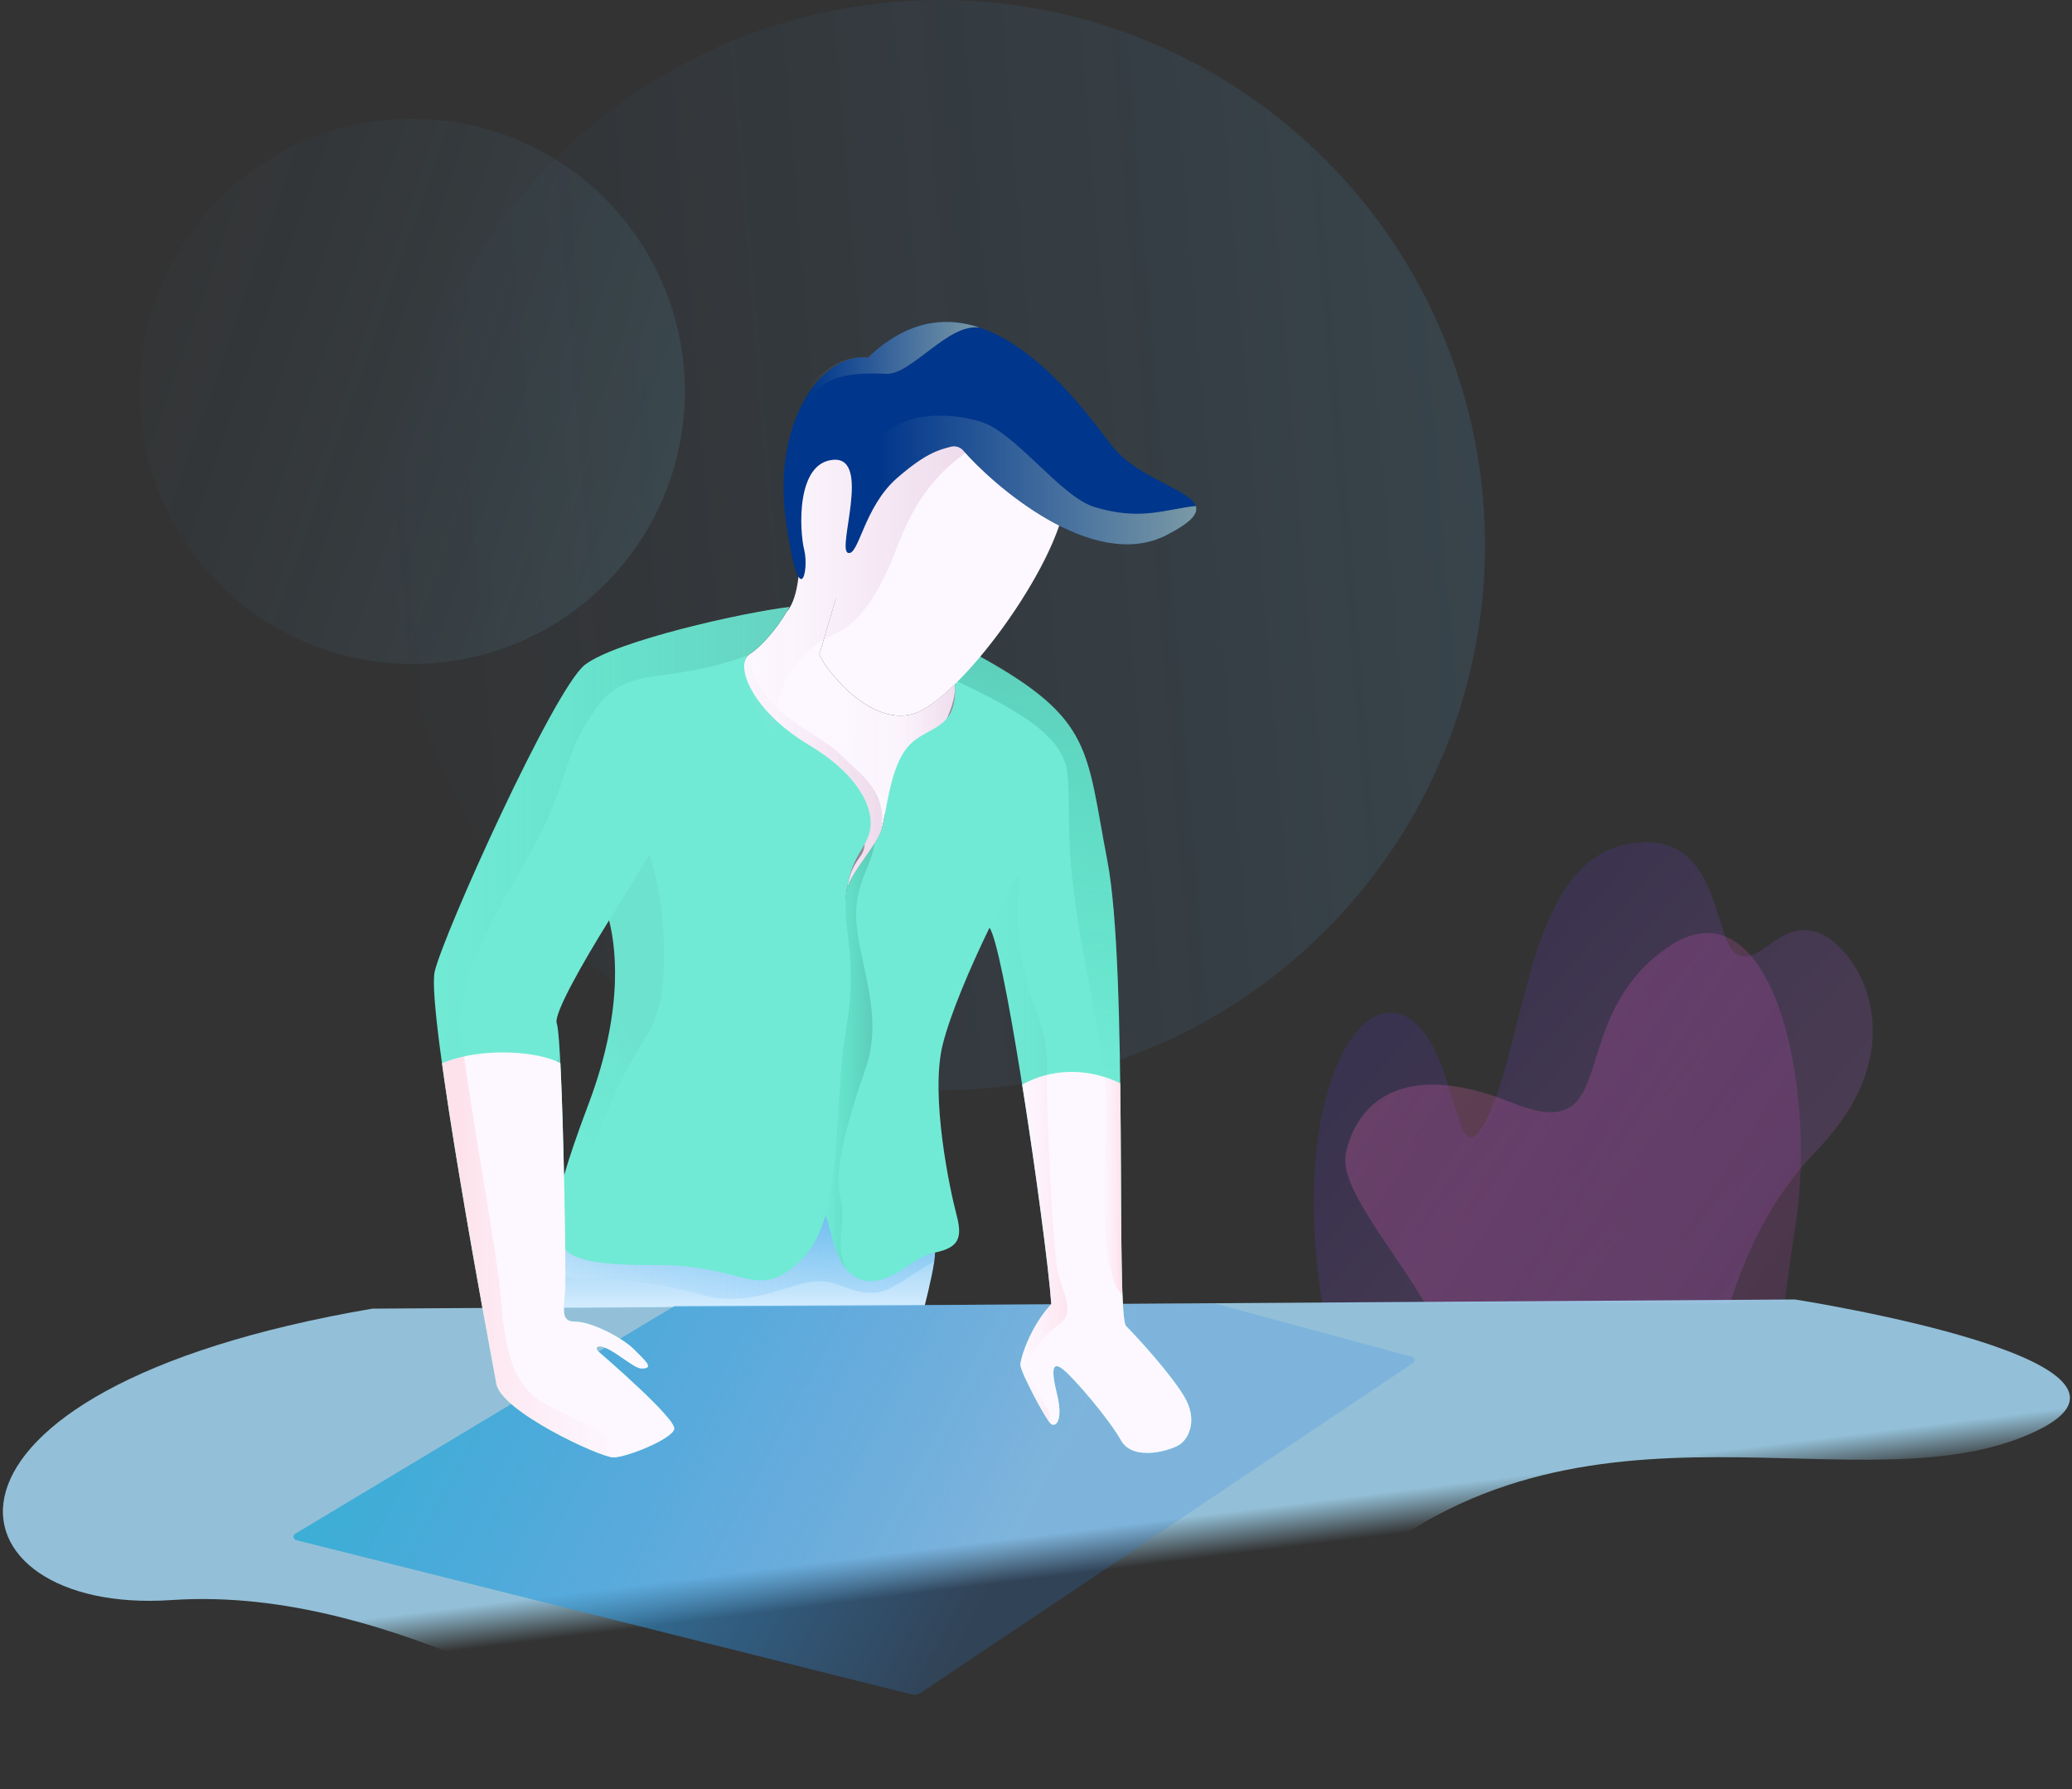 <?xml version="1.0" encoding="UTF-8"?>
<svg width="534px" height="461px" viewBox="0 0 534 461" version="1.1" xmlns="http://www.w3.org/2000/svg" xmlns:xlink="http://www.w3.org/1999/xlink">
    <rect x="0" y="0" width="534" height="461" fill="#333333" stroke="none"/>
    <!-- Generator: Sketch 60.1 (88133) - https://sketch.com -->
    <title>Group 45</title>
    <desc>Created with Sketch.</desc>
    <defs>
        <linearGradient x1="184.547%" y1="52.879%" x2="-6.941%" y2="68.678%" id="linearGradient-1">
            <stop stop-color="#7FE3FF" stop-opacity="0.307" offset="0%"></stop>
            <stop stop-color="#2B86E8" stop-opacity="0" offset="100%"></stop>
        </linearGradient>
        <linearGradient x1="0%" y1="15.977%" x2="102%" y2="84.703%" id="linearGradient-2">
            <stop stop-color="#3023AE" stop-opacity="0.447" offset="0%"></stop>
            <stop stop-color="#C86DD7" stop-opacity="0.372" offset="100%"></stop>
        </linearGradient>
        <linearGradient x1="0%" y1="17.275%" x2="131.55%" y2="96.085%" id="linearGradient-3">
            <stop stop-color="#FC70AD" stop-opacity="0.529" offset="0%"></stop>
            <stop stop-color="#E240FF" stop-opacity="0.191" offset="100%"></stop>
        </linearGradient>
        <linearGradient x1="49.997%" y1="100%" x2="49.997%" y2="0%" id="linearGradient-4">
            <stop stop-color="#D4ECFF" offset="0%"></stop>
            <stop stop-color="#8DCCF1" offset="63%"></stop>
            <stop stop-color="#71C0EC" offset="100%"></stop>
        </linearGradient>
        <linearGradient x1="43.672%" y1="47.214%" x2="47.046%" y2="53.405%" id="linearGradient-5">
            <stop stop-color="#AAE1FF" stop-opacity="0.808" offset="0%"></stop>
            <stop stop-color="#ACE7FF" stop-opacity="0" offset="100%"></stop>
        </linearGradient>
        <linearGradient x1="-3.017%" y1="44.515%" x2="64.773%" y2="56.998%" id="linearGradient-6">
            <stop stop-color="#36B1D4" offset="0%"></stop>
            <stop stop-color="#2B86E8" stop-opacity="0.197" offset="100%"></stop>
        </linearGradient>
        <linearGradient x1="-0.035%" y1="49.992%" x2="99.969%" y2="49.992%" id="linearGradient-7">
            <stop stop-color="#E6CAE0" stop-opacity="0" offset="0%"></stop>
            <stop stop-color="#E6CAE0" stop-opacity="0.1" offset="55%"></stop>
            <stop stop-color="#E6CAE0" stop-opacity="0.7" offset="100%"></stop>
        </linearGradient>
        <linearGradient x1="-0.001%" y1="50%" x2="100.028%" y2="50%" id="linearGradient-8">
            <stop stop-color="#E6CAE0" stop-opacity="0" offset="0%"></stop>
            <stop stop-color="#E6CAE0" stop-opacity="0.1" offset="26%"></stop>
            <stop stop-color="#E6CAE0" stop-opacity="0.7" offset="100%"></stop>
        </linearGradient>
        <linearGradient x1="99.917%" y1="50%" x2="-0.071%" y2="50%" id="linearGradient-9">
            <stop stop-color="#53AA9E" stop-opacity="0.62" offset="0%"></stop>
            <stop stop-color="#27C59D" stop-opacity="0" offset="100%"></stop>
        </linearGradient>
        <linearGradient x1="0.004%" y1="50%" x2="100%" y2="50%" id="linearGradient-10">
            <stop stop-color="#E6CAE0" stop-opacity="0" offset="0%"></stop>
            <stop stop-color="#E6CAE0" stop-opacity="0.1" offset="26%"></stop>
            <stop stop-color="#E6CAE0" stop-opacity="0.7" offset="100%"></stop>
        </linearGradient>
        <linearGradient x1="7.55093237e-14%" y1="49.992%" x2="100%" y2="49.992%" id="linearGradient-11">
            <stop stop-color="#F3FFDF" stop-opacity="0" offset="10%"></stop>
            <stop stop-color="#F5FFBF" stop-opacity="0.5" offset="100%"></stop>
        </linearGradient>
        <linearGradient x1="0%" y1="50.099%" x2="99.993%" y2="50.099%" id="linearGradient-12">
            <stop stop-color="#D4ECFF" offset="0%"></stop>
            <stop stop-color="#008BE9" stop-opacity="0.4" offset="100%"></stop>
        </linearGradient>
        <linearGradient x1="38.5%" y1="49.5%" x2="63.5%" y2="49.5%" id="linearGradient-13">
            <stop stop-color="#D4ECFF" offset="0%"></stop>
            <stop stop-color="#008BE9" stop-opacity="0.4" offset="100%"></stop>
        </linearGradient>
        <linearGradient x1="50%" y1="50%" x2="51%" y2="50%" id="linearGradient-14">
            <stop stop-color="#00102A" offset="0%"></stop>
            <stop stop-color="#FF7FB8" stop-opacity="0.6" offset="100%"></stop>
        </linearGradient>
        <linearGradient x1="2.609%" y1="49.846%" x2="102.609%" y2="49.846%" id="linearGradient-15">
            <stop stop-color="#00102A" offset="0%"></stop>
            <stop stop-color="#FF7FB8" stop-opacity="0.6" offset="100%"></stop>
        </linearGradient>
        <linearGradient x1="53.033%" y1="42.302%" x2="32.116%" y2="83.149%" id="linearGradient-16">
            <stop stop-color="#53AA9E" stop-opacity="0.62" offset="0%"></stop>
            <stop stop-color="#27C59D" stop-opacity="0" offset="100%"></stop>
        </linearGradient>
        <linearGradient x1="49.208%" y1="49.5%" x2="53.208%" y2="49.5%" id="linearGradient-17">
            <stop stop-color="#00102A" offset="0%"></stop>
            <stop stop-color="#FF7FB8" stop-opacity="0.6" offset="100%"></stop>
        </linearGradient>
        <linearGradient x1="47%" y1="50%" x2="49%" y2="50%" id="linearGradient-18">
            <stop stop-color="#00102A" offset="0%"></stop>
            <stop stop-color="#FF7FB8" stop-opacity="0.6" offset="100%"></stop>
        </linearGradient>
        <linearGradient x1="49.423%" y1="50%" x2="53.423%" y2="50%" id="linearGradient-19">
            <stop stop-color="#00102A" offset="0%"></stop>
            <stop stop-color="#FF7FB8" stop-opacity="0.6" offset="100%"></stop>
        </linearGradient>
        <linearGradient x1="50%" y1="51%" x2="53%" y2="51%" id="linearGradient-20">
            <stop stop-color="#00102A" offset="0%"></stop>
            <stop stop-color="#FF7FB8" stop-opacity="0.6" offset="100%"></stop>
        </linearGradient>
        <linearGradient x1="50%" y1="49.5%" x2="53%" y2="49.5%" id="linearGradient-21">
            <stop stop-color="#00102A" offset="0%"></stop>
            <stop stop-color="#FF7FB8" stop-opacity="0.6" offset="100%"></stop>
        </linearGradient>
        <linearGradient x1="49.053%" y1="50.5%" x2="53.053%" y2="50.5%" id="linearGradient-22">
            <stop stop-color="#00102A" offset="0%"></stop>
            <stop stop-color="#FF7FB8" stop-opacity="0.6" offset="100%"></stop>
        </linearGradient>
        <linearGradient x1="49.625%" y1="49.5%" x2="51.625%" y2="49.5%" id="linearGradient-23">
            <stop stop-color="#00102A" offset="0%"></stop>
            <stop stop-color="#FF7FB8" stop-opacity="0.6" offset="100%"></stop>
        </linearGradient>
        <linearGradient x1="49.625%" y1="50%" x2="50.625%" y2="50%" id="linearGradient-24">
            <stop stop-color="#00102A" offset="0%"></stop>
            <stop stop-color="#FF7FB8" stop-opacity="0.6" offset="100%"></stop>
        </linearGradient>
        <linearGradient x1="50%" y1="50%" x2="53%" y2="50%" id="linearGradient-25">
            <stop stop-color="#00102A" offset="0%"></stop>
            <stop stop-color="#FF7FB8" stop-opacity="0.6" offset="100%"></stop>
        </linearGradient>
        <linearGradient x1="50%" y1="50%" x2="52%" y2="50%" id="linearGradient-26">
            <stop stop-color="#00102A" offset="0%"></stop>
            <stop stop-color="#FF7FB8" stop-opacity="0.6" offset="100%"></stop>
        </linearGradient>
        <linearGradient x1="100.335%" y1="50%" x2="1.059%" y2="50%" id="linearGradient-27">
            <stop stop-color="#FF304A" stop-opacity="0.62" offset="8%"></stop>
            <stop stop-color="#FF7FB8" stop-opacity="0" offset="100%"></stop>
        </linearGradient>
        <linearGradient x1="45%" y1="50%" x2="55%" y2="50%" id="linearGradient-28">
            <stop stop-color="#00102A" offset="0%"></stop>
            <stop stop-color="#FF7FB8" stop-opacity="0.6" offset="100%"></stop>
        </linearGradient>
        <linearGradient x1="43%" y1="47.5%" x2="57%" y2="47.5%" id="linearGradient-29">
            <stop stop-color="#00102A" offset="0%"></stop>
            <stop stop-color="#FF7FB8" stop-opacity="0.6" offset="100%"></stop>
        </linearGradient>
        <linearGradient x1="48%" y1="49.5%" x2="60%" y2="49.5%" id="linearGradient-30">
            <stop stop-color="#00102A" offset="0%"></stop>
            <stop stop-color="#FF7FB8" stop-opacity="0.6" offset="100%"></stop>
        </linearGradient>
        <linearGradient x1="43%" y1="50%" x2="57%" y2="50%" id="linearGradient-31">
            <stop stop-color="#00102A" offset="0%"></stop>
            <stop stop-color="#FF7FB8" stop-opacity="0.6" offset="100%"></stop>
        </linearGradient>
        <linearGradient x1="41.5%" y1="50%" x2="58.5%" y2="50%" id="linearGradient-32">
            <stop stop-color="#00102A" offset="0%"></stop>
            <stop stop-color="#FF7FB8" stop-opacity="0.6" offset="100%"></stop>
        </linearGradient>
        <linearGradient x1="38%" y1="49.5%" x2="62%" y2="49.5%" id="linearGradient-33">
            <stop stop-color="#00102A" offset="0%"></stop>
            <stop stop-color="#FF7FB8" stop-opacity="0.6" offset="100%"></stop>
        </linearGradient>
        <linearGradient x1="40.5%" y1="50.5%" x2="59.5%" y2="50.5%" id="linearGradient-34">
            <stop stop-color="#00102A" offset="0%"></stop>
            <stop stop-color="#FF7FB8" stop-opacity="0.6" offset="100%"></stop>
        </linearGradient>
        <linearGradient x1="29%" y1="50%" x2="71%" y2="50%" id="linearGradient-35">
            <stop stop-color="#00102A" offset="0%"></stop>
            <stop stop-color="#FF7FB8" stop-opacity="0.6" offset="100%"></stop>
        </linearGradient>
        <linearGradient x1="40%" y1="50.5%" x2="60%" y2="50.5%" id="linearGradient-36">
            <stop stop-color="#00102A" offset="0%"></stop>
            <stop stop-color="#FF7FB8" stop-opacity="0.6" offset="100%"></stop>
        </linearGradient>
        <linearGradient x1="42.5%" y1="50%" x2="65.5%" y2="50%" id="linearGradient-37">
            <stop stop-color="#00102A" offset="0%"></stop>
            <stop stop-color="#FF7FB8" stop-opacity="0.6" offset="100%"></stop>
        </linearGradient>
        <linearGradient x1="44.5%" y1="52%" x2="55.5%" y2="52%" id="linearGradient-38">
            <stop stop-color="#00102A" offset="0%"></stop>
            <stop stop-color="#FF7FB8" stop-opacity="0.6" offset="100%"></stop>
        </linearGradient>
        <linearGradient x1="46%" y1="50%" x2="54%" y2="50%" id="linearGradient-39">
            <stop stop-color="#00102A" offset="0%"></stop>
            <stop stop-color="#FF7FB8" stop-opacity="0.6" offset="100%"></stop>
        </linearGradient>
        <linearGradient x1="48%" y1="50.5%" x2="56%" y2="50.5%" id="linearGradient-40">
            <stop stop-color="#00102A" offset="0%"></stop>
            <stop stop-color="#FF7FB8" stop-opacity="0.6" offset="100%"></stop>
        </linearGradient>
        <linearGradient x1="45.5%" y1="48%" x2="54.5%" y2="48%" id="linearGradient-41">
            <stop stop-color="#00102A" offset="0%"></stop>
            <stop stop-color="#FF7FB8" stop-opacity="0.6" offset="100%"></stop>
        </linearGradient>
        <linearGradient x1="45%" y1="50.365%" x2="55%" y2="50.365%" id="linearGradient-42">
            <stop stop-color="#00102A" offset="0%"></stop>
            <stop stop-color="#FF7FB8" stop-opacity="0.6" offset="100%"></stop>
        </linearGradient>
        <linearGradient x1="45.5%" y1="50%" x2="54.5%" y2="50%" id="linearGradient-43">
            <stop stop-color="#00102A" offset="0%"></stop>
            <stop stop-color="#FF7FB8" stop-opacity="0.6" offset="100%"></stop>
        </linearGradient>
        <linearGradient x1="47%" y1="50.5%" x2="53%" y2="50.5%" id="linearGradient-44">
            <stop stop-color="#00102A" offset="0%"></stop>
            <stop stop-color="#FF7FB8" stop-opacity="0.6" offset="100%"></stop>
        </linearGradient>
        <linearGradient x1="44%" y1="49%" x2="56%" y2="49%" id="linearGradient-45">
            <stop stop-color="#00102A" offset="0%"></stop>
            <stop stop-color="#FF7FB8" stop-opacity="0.6" offset="100%"></stop>
        </linearGradient>
        <linearGradient x1="37%" y1="49.5%" x2="63%" y2="49.5%" id="linearGradient-46">
            <stop stop-color="#00102A" offset="0%"></stop>
            <stop stop-color="#FF7FB8" stop-opacity="0.6" offset="100%"></stop>
        </linearGradient>
        <linearGradient x1="48.5%" y1="51%" x2="59.5%" y2="51%" id="linearGradient-47">
            <stop stop-color="#00102A" offset="0%"></stop>
            <stop stop-color="#FF7FB8" stop-opacity="0.6" offset="100%"></stop>
        </linearGradient>
        <linearGradient x1="43%" y1="50.5%" x2="57%" y2="50.5%" id="linearGradient-48">
            <stop stop-color="#00102A" offset="0%"></stop>
            <stop stop-color="#FF7FB8" stop-opacity="0.6" offset="100%"></stop>
        </linearGradient>
        <linearGradient x1="99.917%" y1="50%" x2="-0.071%" y2="50%" id="linearGradient-49">
            <stop stop-color="#53AA9E" stop-opacity="0.62" offset="0%"></stop>
            <stop stop-color="#27C59D" stop-opacity="0" offset="100%"></stop>
        </linearGradient>
        <linearGradient x1="38%" y1="45.5%" x2="62%" y2="45.5%" id="linearGradient-50">
            <stop stop-color="#00102A" offset="0%"></stop>
            <stop stop-color="#FF7FB8" stop-opacity="0.6" offset="100%"></stop>
        </linearGradient>
        <linearGradient x1="38.5%" y1="49.5%" x2="61.5%" y2="49.5%" id="linearGradient-51">
            <stop stop-color="#00102A" offset="0%"></stop>
            <stop stop-color="#FF7FB8" stop-opacity="0.6" offset="100%"></stop>
        </linearGradient>
        <linearGradient x1="29.5%" y1="50%" x2="60.5%" y2="50%" id="linearGradient-52">
            <stop stop-color="#00102A" offset="0%"></stop>
            <stop stop-color="#FF7FB8" stop-opacity="0.6" offset="100%"></stop>
        </linearGradient>
        <linearGradient x1="39%" y1="50.5%" x2="61%" y2="50.5%" id="linearGradient-53">
            <stop stop-color="#00102A" offset="0%"></stop>
            <stop stop-color="#FF7FB8" stop-opacity="0.6" offset="100%"></stop>
        </linearGradient>
        <linearGradient x1="44.5%" y1="50%" x2="55.5%" y2="50%" id="linearGradient-54">
            <stop stop-color="#00102A" offset="0%"></stop>
            <stop stop-color="#FF7FB8" stop-opacity="0.6" offset="100%"></stop>
        </linearGradient>
        <linearGradient x1="49.5%" y1="50.5%" x2="54.5%" y2="50.5%" id="linearGradient-55">
            <stop stop-color="#00102A" offset="0%"></stop>
            <stop stop-color="#FF7FB8" stop-opacity="0.6" offset="100%"></stop>
        </linearGradient>
        <linearGradient x1="32.5%" y1="49.5%" x2="57.5%" y2="49.5%" id="linearGradient-56">
            <stop stop-color="#00102A" offset="0%"></stop>
            <stop stop-color="#FF7FB8" stop-opacity="0.6" offset="100%"></stop>
        </linearGradient>
        <linearGradient x1="41%" y1="50.5%" x2="59%" y2="50.5%" id="linearGradient-57">
            <stop stop-color="#00102A" offset="0%"></stop>
            <stop stop-color="#FF7FB8" stop-opacity="0.6" offset="100%"></stop>
        </linearGradient>
        <linearGradient x1="35.5%" y1="52%" x2="64.5%" y2="52%" id="linearGradient-58">
            <stop stop-color="#00102A" offset="0%"></stop>
            <stop stop-color="#FF7FB8" stop-opacity="0.6" offset="100%"></stop>
        </linearGradient>
        <linearGradient x1="45%" y1="50.5%" x2="55%" y2="50.5%" id="linearGradient-59">
            <stop stop-color="#00102A" offset="0%"></stop>
            <stop stop-color="#FF7FB8" stop-opacity="0.6" offset="100%"></stop>
        </linearGradient>
        <linearGradient x1="46.313%" y1="50.5%" x2="49.313%" y2="50.5%" id="linearGradient-60">
            <stop stop-color="#00102A" offset="0%"></stop>
            <stop stop-color="#FF7FB8" stop-opacity="0.6" offset="100%"></stop>
        </linearGradient>
        <linearGradient x1="44%" y1="51%" x2="56%" y2="51%" id="linearGradient-61">
            <stop stop-color="#00102A" offset="0%"></stop>
            <stop stop-color="#FF7FB8" stop-opacity="0.6" offset="100%"></stop>
        </linearGradient>
        <linearGradient x1="46%" y1="50.5%" x2="54%" y2="50.5%" id="linearGradient-62">
            <stop stop-color="#00102A" offset="0%"></stop>
            <stop stop-color="#FF7FB8" stop-opacity="0.6" offset="100%"></stop>
        </linearGradient>
        <linearGradient x1="44%" y1="50%" x2="56%" y2="50%" id="linearGradient-63">
            <stop stop-color="#00102A" offset="0%"></stop>
            <stop stop-color="#FF7FB8" stop-opacity="0.6" offset="100%"></stop>
        </linearGradient>
        <linearGradient x1="44.5%" y1="46%" x2="55.5%" y2="46%" id="linearGradient-64">
            <stop stop-color="#00102A" offset="0%"></stop>
            <stop stop-color="#FF7FB8" stop-opacity="0.6" offset="100%"></stop>
        </linearGradient>
        <linearGradient x1="49.208%" y1="48%" x2="53.208%" y2="48%" id="linearGradient-65">
            <stop stop-color="#00102A" offset="0%"></stop>
            <stop stop-color="#FF7FB8" stop-opacity="0.6" offset="100%"></stop>
        </linearGradient>
        <linearGradient x1="50%" y1="50%" x2="54%" y2="50%" id="linearGradient-66">
            <stop stop-color="#00102A" offset="0%"></stop>
            <stop stop-color="#FF7FB8" stop-opacity="0.6" offset="100%"></stop>
        </linearGradient>
        <linearGradient x1="50%" y1="49.5%" x2="52%" y2="49.5%" id="linearGradient-67">
            <stop stop-color="#00102A" offset="0%"></stop>
            <stop stop-color="#FF7FB8" stop-opacity="0.6" offset="100%"></stop>
        </linearGradient>
        <linearGradient x1="47.5%" y1="50%" x2="52.5%" y2="50%" id="linearGradient-68">
            <stop stop-color="#00102A" offset="0%"></stop>
            <stop stop-color="#FF7FB8" stop-opacity="0.6" offset="100%"></stop>
        </linearGradient>
        <linearGradient x1="0%" y1="50.003%" x2="100.013%" y2="50.003%" id="linearGradient-69">
            <stop stop-color="#FF304A" stop-opacity="0.62" offset="8%"></stop>
            <stop stop-color="#FF7FB8" stop-opacity="0" offset="100%"></stop>
        </linearGradient>
        <linearGradient x1="44.5%" y1="49.5%" x2="55.5%" y2="49.5%" id="linearGradient-70">
            <stop stop-color="#00102A" offset="0%"></stop>
            <stop stop-color="#FF7FB8" stop-opacity="0.6" offset="100%"></stop>
        </linearGradient>
        <linearGradient x1="49.854%" y1="50%" x2="53.854%" y2="50%" id="linearGradient-71">
            <stop stop-color="#00102A" offset="0%"></stop>
            <stop stop-color="#FF7FB8" stop-opacity="0.6" offset="100%"></stop>
        </linearGradient>
        <linearGradient x1="46.691%" y1="49.822%" x2="51.691%" y2="49.822%" id="linearGradient-72">
            <stop stop-color="#00102A" offset="0%"></stop>
            <stop stop-color="#FF7FB8" stop-opacity="0.6" offset="100%"></stop>
        </linearGradient>
        <linearGradient x1="42.5%" y1="50%" x2="57.5%" y2="50%" id="linearGradient-73">
            <stop stop-color="#00102A" offset="0%"></stop>
            <stop stop-color="#FF7FB8" stop-opacity="0.6" offset="100%"></stop>
        </linearGradient>
        <linearGradient x1="44.957%" y1="49.5%" x2="54.957%" y2="49.5%" id="linearGradient-74">
            <stop stop-color="#00102A" offset="0%"></stop>
            <stop stop-color="#FF7FB8" stop-opacity="0.6" offset="100%"></stop>
        </linearGradient>
        <linearGradient x1="43.5%" y1="49.5%" x2="56.5%" y2="49.5%" id="linearGradient-75">
            <stop stop-color="#00102A" offset="0%"></stop>
            <stop stop-color="#FF7FB8" stop-opacity="0.6" offset="100%"></stop>
        </linearGradient>
        <linearGradient x1="39.5%" y1="51%" x2="60.5%" y2="51%" id="linearGradient-76">
            <stop stop-color="#00102A" offset="0%"></stop>
            <stop stop-color="#FF7FB8" stop-opacity="0.6" offset="100%"></stop>
        </linearGradient>
        <linearGradient x1="38%" y1="52%" x2="62%" y2="52%" id="linearGradient-77">
            <stop stop-color="#00102A" offset="0%"></stop>
            <stop stop-color="#FF7FB8" stop-opacity="0.6" offset="100%"></stop>
        </linearGradient>
        <linearGradient x1="42.5%" y1="51%" x2="57.5%" y2="51%" id="linearGradient-78">
            <stop stop-color="#00102A" offset="0%"></stop>
            <stop stop-color="#FF7FB8" stop-opacity="0.6" offset="100%"></stop>
        </linearGradient>
        <linearGradient x1="42%" y1="47%" x2="58%" y2="47%" id="linearGradient-79">
            <stop stop-color="#00102A" offset="0%"></stop>
            <stop stop-color="#FF7FB8" stop-opacity="0.6" offset="100%"></stop>
        </linearGradient>
        <linearGradient x1="45%" y1="52%" x2="55%" y2="52%" id="linearGradient-80">
            <stop stop-color="#00102A" offset="0%"></stop>
            <stop stop-color="#FF7FB8" stop-opacity="0.6" offset="100%"></stop>
        </linearGradient>
        <linearGradient x1="41%" y1="54%" x2="59%" y2="54%" id="linearGradient-81">
            <stop stop-color="#00102A" offset="0%"></stop>
            <stop stop-color="#FF7FB8" stop-opacity="0.6" offset="100%"></stop>
        </linearGradient>
        <linearGradient x1="44%" y1="50.5%" x2="56%" y2="50.5%" id="linearGradient-82">
            <stop stop-color="#00102A" offset="0%"></stop>
            <stop stop-color="#FF7FB8" stop-opacity="0.6" offset="100%"></stop>
        </linearGradient>
        <linearGradient x1="99.917%" y1="50%" x2="-0.071%" y2="50%" id="linearGradient-83">
            <stop stop-color="#53AA9E" stop-opacity="0.62" offset="0%"></stop>
            <stop stop-color="#27C59D" stop-opacity="0" offset="100%"></stop>
        </linearGradient>
        <linearGradient x1="42.5%" y1="53%" x2="57.5%" y2="53%" id="linearGradient-84">
            <stop stop-color="#00102A" offset="0%"></stop>
            <stop stop-color="#FF7FB8" stop-opacity="0.6" offset="100%"></stop>
        </linearGradient>
        <linearGradient x1="40%" y1="50%" x2="60%" y2="50%" id="linearGradient-85">
            <stop stop-color="#00102A" offset="0%"></stop>
            <stop stop-color="#FF7FB8" stop-opacity="0.6" offset="100%"></stop>
        </linearGradient>
        <linearGradient x1="41%" y1="50.435%" x2="59%" y2="50.435%" id="linearGradient-86">
            <stop stop-color="#00102A" offset="0%"></stop>
            <stop stop-color="#FF7FB8" stop-opacity="0.6" offset="100%"></stop>
        </linearGradient>
        <linearGradient x1="39.5%" y1="50%" x2="60.5%" y2="50%" id="linearGradient-87">
            <stop stop-color="#00102A" offset="0%"></stop>
            <stop stop-color="#FF7FB8" stop-opacity="0.6" offset="100%"></stop>
        </linearGradient>
        <linearGradient x1="41%" y1="49.541%" x2="59%" y2="49.541%" id="linearGradient-88">
            <stop stop-color="#00102A" offset="0%"></stop>
            <stop stop-color="#FF7FB8" stop-opacity="0.6" offset="100%"></stop>
        </linearGradient>
        <linearGradient x1="39.5%" y1="50%" x2="60.5%" y2="50%" id="linearGradient-89">
            <stop stop-color="#00102A" offset="0%"></stop>
            <stop stop-color="#FF7FB8" stop-opacity="0.6" offset="100%"></stop>
        </linearGradient>
        <linearGradient x1="40.5%" y1="50%" x2="59.5%" y2="50%" id="linearGradient-90">
            <stop stop-color="#00102A" offset="0%"></stop>
            <stop stop-color="#FF7FB8" stop-opacity="0.6" offset="100%"></stop>
        </linearGradient>
        <linearGradient x1="40%" y1="50%" x2="60%" y2="50%" id="linearGradient-91">
            <stop stop-color="#00102A" offset="0%"></stop>
            <stop stop-color="#FF7FB8" stop-opacity="0.6" offset="100%"></stop>
        </linearGradient>
        <linearGradient x1="41.5%" y1="50.427%" x2="58.5%" y2="50.427%" id="linearGradient-92">
            <stop stop-color="#00102A" offset="0%"></stop>
            <stop stop-color="#FF7FB8" stop-opacity="0.6" offset="100%"></stop>
        </linearGradient>
        <linearGradient x1="41.5%" y1="49.558%" x2="58.5%" y2="49.558%" id="linearGradient-93">
            <stop stop-color="#00102A" offset="0%"></stop>
            <stop stop-color="#FF7FB8" stop-opacity="0.6" offset="100%"></stop>
        </linearGradient>
        <linearGradient x1="42.5%" y1="48%" x2="57.5%" y2="48%" id="linearGradient-94">
            <stop stop-color="#00102A" offset="0%"></stop>
            <stop stop-color="#FF7FB8" stop-opacity="0.6" offset="100%"></stop>
        </linearGradient>
        <linearGradient x1="41%" y1="49.587%" x2="59%" y2="49.587%" id="linearGradient-95">
            <stop stop-color="#00102A" offset="0%"></stop>
            <stop stop-color="#FF7FB8" stop-opacity="0.6" offset="100%"></stop>
        </linearGradient>
        <linearGradient x1="38%" y1="47.518%" x2="62%" y2="47.518%" id="linearGradient-96">
            <stop stop-color="#00102A" offset="0%"></stop>
            <stop stop-color="#FF7FB8" stop-opacity="0.6" offset="100%"></stop>
        </linearGradient>
        <linearGradient x1="42.5%" y1="49.5%" x2="57.5%" y2="49.5%" id="linearGradient-97">
            <stop stop-color="#00102A" offset="0%"></stop>
            <stop stop-color="#FF7FB8" stop-opacity="0.6" offset="100%"></stop>
        </linearGradient>
        <linearGradient x1="43%" y1="49.5%" x2="57%" y2="49.5%" id="linearGradient-98">
            <stop stop-color="#00102A" offset="0%"></stop>
            <stop stop-color="#FF7FB8" stop-opacity="0.6" offset="100%"></stop>
        </linearGradient>
        <linearGradient x1="42.5%" y1="50%" x2="61.5%" y2="50%" id="linearGradient-99">
            <stop stop-color="#00102A" offset="0%"></stop>
            <stop stop-color="#FF7FB8" stop-opacity="0.6" offset="100%"></stop>
        </linearGradient>
        <linearGradient x1="41.5%" y1="52%" x2="58.5%" y2="52%" id="linearGradient-100">
            <stop stop-color="#00102A" offset="0%"></stop>
            <stop stop-color="#FF7FB8" stop-opacity="0.6" offset="100%"></stop>
        </linearGradient>
        <linearGradient x1="42%" y1="50%" x2="58%" y2="50%" id="linearGradient-101">
            <stop stop-color="#00102A" offset="0%"></stop>
            <stop stop-color="#FF7FB8" stop-opacity="0.6" offset="100%"></stop>
        </linearGradient>
        <linearGradient x1="40%" y1="50.435%" x2="60%" y2="50.435%" id="linearGradient-102">
            <stop stop-color="#00102A" offset="0%"></stop>
            <stop stop-color="#FF7FB8" stop-opacity="0.6" offset="100%"></stop>
        </linearGradient>
        <linearGradient x1="40%" y1="49.587%" x2="60%" y2="49.587%" id="linearGradient-103">
            <stop stop-color="#00102A" offset="0%"></stop>
            <stop stop-color="#FF7FB8" stop-opacity="0.6" offset="100%"></stop>
        </linearGradient>
        <linearGradient x1="43%" y1="49%" x2="57%" y2="49%" id="linearGradient-104">
            <stop stop-color="#00102A" offset="0%"></stop>
            <stop stop-color="#FF7FB8" stop-opacity="0.6" offset="100%"></stop>
        </linearGradient>
        <linearGradient x1="41.5%" y1="49%" x2="58.5%" y2="49%" id="linearGradient-105">
            <stop stop-color="#00102A" offset="0%"></stop>
            <stop stop-color="#FF7FB8" stop-opacity="0.6" offset="100%"></stop>
        </linearGradient>
        <linearGradient x1="40.5%" y1="50%" x2="59.5%" y2="50%" id="linearGradient-106">
            <stop stop-color="#00102A" offset="0%"></stop>
            <stop stop-color="#FF7FB8" stop-opacity="0.6" offset="100%"></stop>
        </linearGradient>
        <linearGradient x1="-0%" y1="50.078%" x2="100.001%" y2="50.078%" id="linearGradient-107">
            <stop stop-color="#F3FFDF" stop-opacity="0" offset="10%"></stop>
            <stop stop-color="#F5FFBF" stop-opacity="0.5" offset="100%"></stop>
        </linearGradient>
        <linearGradient x1="99.866%" y1="49.994%" x2="-0.107%" y2="49.994%" id="linearGradient-108">
            <stop stop-color="#FF304A" stop-opacity="0.62" offset="8%"></stop>
            <stop stop-color="#FF7FB8" stop-opacity="0" offset="100%"></stop>
        </linearGradient>
        <linearGradient x1="55.234%" y1="-21.858%" x2="52.224%" y2="65.849%" id="linearGradient-109">
            <stop stop-color="#53AA9E" stop-opacity="0.62" offset="0%"></stop>
            <stop stop-color="#27C59D" stop-opacity="0" offset="100%"></stop>
        </linearGradient>
        <linearGradient x1="90.713%" y1="99.987%" x2="-29.467%" y2="58.064%" id="linearGradient-110">
            <stop stop-color="#7FE3FF" stop-opacity="0.1" offset="0%"></stop>
            <stop stop-color="#2B86E8" stop-opacity="0" offset="100%"></stop>
        </linearGradient>
    </defs>
    <g id="Page-1" stroke="none" stroke-width="1" fill="none" fill-rule="evenodd">
        <g id="Home-Copy" transform="translate(-120, -2729)">
            <g id="Group-45" transform="translate(120, 2729)">
                <g id="Group-26">
                    <ellipse id="Oval" fill="url(#linearGradient-1)" opacity="0.709" cx="242.236" cy="140.461" rx="140.479" ry="140.461"></ellipse>
                    <g id="Artboard-4" transform="translate(0, 82.836)">
                        <path d="M447.36,162.824 C453.399,166.708 458.149,154.325 468.071,157.277 C477.992,160.229 495.253,185.695 468.071,213.744 C456.531,225.651 449.813,240.204 445.901,253.01 L340.784,253.009 L340.547,251.509 C332.919,201.904 349.123,171.321 362.79,179.331 C376.595,187.423 374.44,224.969 383.934,203.82 C393.429,182.672 394.29,139.948 418.883,134.769 C443.477,129.59 441.322,158.94 447.36,162.824 Z" id="Combined-Shape" fill="url(#linearGradient-2)" opacity="0.498"></path>
                        <path d="M462.644,233.652 C461.457,241.027 460.62,247.286 460.04,252.585 L367.032,252.583 C358.115,237.613 345.023,222.839 346.871,214.219 C349.463,202.132 360.699,189.604 389.637,201.264 C418.575,212.924 402.596,180.535 429.383,161.529 C456.171,142.524 468.689,196.082 462.644,233.652 Z" id="Combined-Shape" fill="url(#linearGradient-3)" opacity="0.498"></path>
                        <path d="M228.019,223.916 L240.979,239.89 C240.979,242.39 239.672,248.204 238.319,253.555 L141.626,254.176 L141.626,239.89 L164.518,227.369 L228.019,223.916 Z" id="Combined-Shape" fill="url(#linearGradient-4)"></path>
                        <path d="M462.584,251.984 L95.956,254.345 C-27.916,275.52 -14.708,333.406 44.125,329.434 C102.958,325.461 156.941,366.765 189.106,372.792 C221.272,378.82 281.236,390.081 341.292,329.434 C401.347,268.787 475.565,306.133 521.754,287.225 C567.944,268.316 462.584,251.984 462.584,251.984 Z" id="Path" fill="url(#linearGradient-5)"></path>
                        <polygon id="Path" fill="#FDF8FF" points="220.568 30.497 223.969 44.91 219.602 72.596 206.312 69.04 206.312 61.752 203.863 43.615 211.172 29.202"></polygon>
                        <path d="M76.319,313.994 L235.043,353.771 C235.783,353.957 236.567,353.82 237.202,353.396 L364.156,268.361 C364.569,268.085 364.68,267.526 364.403,267.113 C364.282,266.932 364.1,266.801 363.891,266.745 L313.1,253.01 L313.1,253.01 L173.798,253.693 L76.074,312.35 C75.648,312.605 75.51,313.158 75.766,313.584 C75.888,313.789 76.087,313.936 76.319,313.994 Z" id="Path" fill="url(#linearGradient-6)"></path>
                        <path d="M211.172,85.72 L215.643,70.646 L205.787,65.769 C205.016,72.765 202.807,74.682 202.807,74.682 L202.807,74.682 C199.943,79.514 195.997,83.9 193.353,85.558 C188.979,88.311 191.895,102.076 206.474,110.821 C221.054,119.566 222.674,129.283 222.836,133.979 C222.998,138.676 219.596,137.749 218.228,146.352 C219.09,142.387 225.92,134.97 227.157,131.064 C228.453,126.964 227.047,126.53 231.907,121.024 C236.767,115.518 246.81,101.267 246.111,93.461 L246.111,93.461 C242.022,97.458 238.225,100.263 235.309,101.105 C223.645,104.48 211.82,88.311 211.172,85.72 Z" id="Path" fill="#FDF8FF"></path>
                        <path d="M246.162,104.506 C249.571,98.896 246.506,97.704 246.124,93.461 L246.124,93.461 C242.035,97.458 238.238,100.263 235.322,101.105 C223.658,104.48 211.833,88.311 211.185,85.72 L211.185,106.06 L233.164,128.363 L246.162,104.506 Z" id="Path" fill="url(#linearGradient-7)"></path>
                        <path d="M216.57,111.54 C210.874,105.762 194.195,100.528 193.061,85.778 C189.128,88.965 192.238,102.284 206.474,110.821 C221.054,119.566 217.911,129.801 218.073,134.497 C218.235,139.194 219.434,137.704 218.138,146.935 C217.97,148.205 217.97,149.493 218.138,150.763 C223.147,147.142 223.645,144.039 226.075,135.994 C230.436,121.633 222.939,117.999 216.57,111.54 Z" id="Path" fill="url(#linearGradient-8)"></path>
                        <path d="M218.138,146.935 C219.434,137.704 222.959,136.143 224.131,131.498 C225.304,126.854 222.946,117.785 208.366,109.04 C193.787,100.295 188.979,88.311 193.353,85.558 C196.198,83.77 200.558,78.821 203.448,73.561 L203.448,73.561 C191.5,74.973 158.687,82.319 150.749,88.46 C142.811,94.601 114.301,157.772 112.033,167.489 C109.765,177.205 126.612,266.598 127.908,273.724 C129.204,280.849 154.715,292.671 158.077,292.671 C161.44,292.671 173.104,287.975 173.752,285.384 C174.4,282.793 155.609,266.598 154.313,265.465 C153.017,264.331 153.989,262.712 159.011,266.112 C164.032,269.513 164.518,269.999 166.3,269.675 C168.082,269.351 166.3,267.732 163.384,264.817 C160.469,261.902 152.531,257.691 148.319,257.691 C144.107,257.691 145.565,254.291 145.727,248.784 C145.76,247.612 145.727,244.023 145.688,239.068 C147.697,241.49 152.926,243.227 168.568,243.116 C192.705,242.954 194.811,252.833 206.312,241.983 C217.814,231.133 214.457,202.961 220.892,184.817 C226.937,167.774 216.842,156.166 218.138,146.935 Z M157.125,154.06 L157.125,154.06 L156.976,154.287 L157.125,154.06 Z M151.721,201.51 C148.604,209.775 146.608,215.69 145.358,220.075 C144.969,202.553 144.315,183.184 143.485,180.807 C142.656,178.43 150.082,165.364 156.976,154.293 C158.272,159.476 161.44,175.761 151.721,201.51 Z" id="Shape" fill="#71EAD5"></path>
                        <path d="M305.29,277.138 C301.888,271.308 292.978,261.591 290.224,258.838 C287.47,256.085 290.872,167.34 285.365,138.838 C279.857,110.335 281.801,102.51 252.642,86.368 C223.484,70.225 242.923,90.902 242.923,90.902 C242.923,90.902 245.651,85.629 246.111,93.461 C246.81,105.678 238.925,103.968 234.065,109.474 C229.205,114.98 228.453,126.964 227.157,131.064 C225.862,135.165 218.378,143.158 218.138,146.935 C217.898,150.711 208.366,216.357 208.366,216.357 L212.727,231.042 L212.727,230.064 C214.736,235.68 215.721,245.869 222.842,247.094 C229.963,248.318 234.823,241.186 240.985,239.89 C247.147,238.595 248.113,236.107 246.493,230.064 C244.873,224.02 239.683,199.728 242.923,186.449 C244.866,178.572 249.96,166.588 255.02,156.179 L255.111,156.004 L255.111,156.004 L255.014,156.179 C256.815,158.808 259.886,174.679 262.861,193.037 C266.664,216.486 270.306,243.997 270.941,253.17 C265.595,258.838 262.951,267.097 262.977,268.878 C263.003,270.66 269.645,283.291 270.941,284.101 C272.237,284.911 274.019,282.968 272.399,276.328 C270.779,269.688 271.265,267.745 274.181,270.174 C277.096,272.603 285.844,282.806 288.922,288.312 C292,293.818 301.881,290.903 304.149,289.283 C306.417,287.664 308.691,282.968 305.29,277.138 Z" id="Path" fill="#71EAD5"></path>
                        <path d="M217.976,182.724 C215.442,196.846 216.589,216.81 212.585,230.556 L212.727,231.042 L212.727,230.064 C214.166,234.099 215.079,240.48 218.118,244.218 C214.878,237.533 218.3,232.117 216.57,225.639 C214.84,219.162 218.3,206.206 223.088,192.46 C227.877,178.715 221.326,165.396 220.678,154.293 C220.14,145.082 224.501,140.69 225.389,134.497 C222.907,138.429 218.87,143.385 218.222,146.365 C218.222,146.553 218.164,146.74 218.138,146.935 C218.112,147.129 218.066,147.686 217.982,148.405 C217.308,157.014 221.196,164.794 217.976,182.724 Z" id="Path" fill="url(#linearGradient-9)"></path>
                        <path d="M274.673,45.558 C272.729,63.048 246.972,97.736 235.309,101.105 C223.645,104.473 211.82,88.311 211.172,85.72 L226.399,34.384 L255.117,30.497 L274.673,45.558 Z" id="Path" fill="#FDF8FF"></path>
                        <path d="M254.431,30.594 L226.399,34.384 L223.665,43.615 L220.568,30.497 L214.652,29.681 C211.82,33.037 208.114,37.629 204.822,41.723 L203.863,43.615 L206.312,61.752 L206.312,66.028 L205.787,65.769 C205.016,72.765 202.807,74.682 202.807,74.682 L202.807,74.682 C199.943,79.514 195.997,83.9 193.353,85.558 C189.77,87.812 191.085,97.458 199.69,105.678 C199.781,105.217 199.831,104.749 199.839,104.279 C200.163,89.639 209.559,82.967 214.704,80.79 C219.848,78.614 225.758,72.603 230.851,58.999 C235.827,45.694 242.326,36.735 254.431,30.594 Z" id="Path" fill="url(#linearGradient-10)"></path>
                        <path d="M245.1,32.253 C246.259,31.959 247.485,32.348 248.262,33.257 C255.688,41.853 281.561,64.777 300.592,55.061 C320.893,44.696 295.842,44.262 286.337,31.741 C276.831,19.219 250.698,-16.628 223.697,9.283 C211.386,7.987 199.075,26.345 202.515,51.174 C205.956,76.003 208.58,64.13 207.284,58.948 C205.988,53.765 205.127,36.275 214.846,35.628 C224.566,34.98 215.708,58.514 218.514,59.595 C221.319,60.677 222.563,47.825 231.207,40.324 C238.458,34.028 241.789,33.088 245.1,32.253 Z" id="Path" fill="#00368B"></path>
                        <path d="M304.156,289.283 C306.424,287.664 308.691,282.968 305.29,277.138 C301.888,271.308 292.978,261.591 290.224,258.838 C288.637,257.251 289.097,227.032 288.715,196.276 L288.715,196.276 C282.455,193.251 272.956,191.43 263.444,196.613 L263.444,196.613 C267.027,219.22 270.345,244.464 270.947,253.17 C265.601,258.838 262.958,267.097 262.984,268.878 C263.01,270.66 269.651,283.291 270.947,284.101 C272.243,284.911 274.025,282.968 272.405,276.328 C270.785,269.688 271.271,267.745 274.187,270.174 C277.103,272.603 285.851,282.806 288.928,288.312 C292.006,293.818 301.888,290.903 304.156,289.283 Z" id="Path" fill="#FDF8FF"></path>
                        <path d="M154.313,265.478 C153.017,264.344 153.989,262.725 159.011,266.125 C164.032,269.526 164.518,270.012 166.3,269.688 C168.082,269.364 166.3,267.745 163.384,264.83 C160.469,261.915 152.531,257.704 148.319,257.704 C144.107,257.704 145.565,254.303 145.727,248.797 C145.85,244.567 145.338,209.179 144.431,191.107 C139.014,188.094 124.344,186.773 113.912,191.107 L113.912,191.107 C118.046,221.099 126.988,268.626 127.921,273.737 C129.217,280.862 154.727,292.684 158.09,292.684 C161.453,292.684 173.117,287.988 173.765,285.397 C174.413,282.806 155.609,266.611 154.313,265.478 Z" id="Path" fill="#FDF8FF"></path>
                        <path d="M252.642,1.626 C243.655,-1.445 233.734,-0.317 223.697,9.283 C216.33,8.512 208.347,14.238 203.863,24.279 C211.12,16.933 212.76,12.677 228.343,13.493 C234.894,13.836 244.549,0.11 252.642,1.626 Z" id="Path" fill="url(#linearGradient-11)"></path>
                        <g id="Group" opacity="0.32" transform="translate(145.079, 218.948)">
                            <path d="M95.699,23.203 C88.189,27.543 84.638,30.977 80.309,31.268 C73.434,31.741 70.415,27.194 63.287,28.599 C56.159,30.005 47.088,35.006 35.852,31.838 C24.616,28.671 11.119,27.045 5.89,27.809 C4.091,27.959 2.285,27.614 0.667,26.811 C0.667,25.088 0.667,22.802 0.609,20.107 C2.618,22.53 7.847,24.266 23.489,24.156 C47.626,23.994 49.732,33.872 61.233,23.022 C64.175,20.249 66.145,16.33 67.551,11.744 L67.648,12.068 L67.648,11.42 C67.648,11.362 67.68,11.297 67.7,11.239 C69.644,16.887 70.706,26.902 77.763,28.113 C84.819,29.325 89.744,22.206 95.906,20.91 L95.699,23.203 Z" id="Path" fill="url(#linearGradient-12)"></path>
                            <path d="M0.266,0.602 L0.266,1.127 C0.318,0.959 0.369,0.777 0.415,0.602 L0.266,0.602 Z" id="Path" fill="url(#linearGradient-13)"></path>
                        </g>
                        <g id="Group" opacity="0.18" transform="translate(143.135, 137.328)">
                            <path d="M2.022,74.371 C2.022,74.442 2.022,74.507 2.022,74.578 C2.022,74.494 2.022,74.442 2.022,74.371 Z" id="Path" fill="url(#linearGradient-14)"></path>
                            <path d="M1.166,51.673 L0.518,53.403 C0.778,53.526 1.03,53.649 1.264,53.778 C1.244,53.046 1.205,52.347 1.166,51.673 Z" id="Path" fill="url(#linearGradient-15)"></path>
                            <path d="M8.586,64.182 C5.469,72.447 3.473,78.361 2.223,82.747 C2.378,89.788 2.488,96.531 2.553,101.752 C3.616,103.048 5.585,104.123 9.519,104.849 C7.056,90.403 7.575,87.663 8.871,80.11 C10.167,72.557 16.322,57.542 23.554,46.75 C30.785,35.958 27.986,10.475 24.202,5.68434189e-14 C21.726,4.211 13.834,16.965 13.834,16.965 C15.137,22.147 18.305,38.432 8.586,64.182 Z M13.847,16.959 L13.99,16.732 L13.99,16.732 L13.847,16.959 Z" id="Shape" fill="url(#linearGradient-16)"></path>
                            <path d="M1.497,58.52 C1.497,58.695 1.497,58.876 1.497,59.058 C1.516,58.876 1.503,58.695 1.497,58.52 Z" id="Path" fill="url(#linearGradient-17)"></path>
                            <path d="M1.944,71.022 C1.944,71.132 1.944,71.242 1.944,71.359 C1.944,71.255 1.944,71.132 1.944,71.022 Z" id="Path" fill="url(#linearGradient-18)"></path>
                            <path d="M1.38,55.76 C1.38,55.942 1.38,56.123 1.38,56.305 C1.393,56.123 1.387,55.942 1.38,55.76 Z" id="Path" fill="url(#linearGradient-19)"></path>
                            <path d="M1.562,60.003 L1.562,60.651 L1.562,60.003 Z" id="Path" fill="url(#linearGradient-20)"></path>
                            <path d="M1.328,54.646 L1.328,55.132 L1.328,54.646 Z" id="Path" fill="url(#linearGradient-21)"></path>
                            <path d="M1.445,57.302 C1.445,57.471 1.445,57.645 1.445,57.814 C1.464,57.652 1.458,57.471 1.445,57.302 Z" id="Path" fill="url(#linearGradient-22)"></path>
                            <path d="M1.827,67.757 C1.827,67.88 1.827,68.003 1.827,68.126 C1.834,68.016 1.834,67.88 1.827,67.757 Z" id="Path" fill="url(#linearGradient-23)"></path>
                            <path d="M1.782,66.313 C1.782,66.377 1.782,66.442 1.782,66.507 C1.788,66.442 1.788,66.377 1.782,66.313 Z" id="Path" fill="url(#linearGradient-24)"></path>
                            <path d="M1.724,64.505 L1.724,65.024 L1.724,64.505 Z" id="Path" fill="url(#linearGradient-25)"></path>
                            <path d="M1.678,63.184 L1.678,63.508 L1.678,63.184 Z" id="Path" fill="url(#linearGradient-26)"></path>
                            <path d="M1.613,61.448 L1.613,61.966 L1.613,61.448 Z" id="Path" fill="url(#linearGradient-25)"></path>
                        </g>
                        <path d="M263.01,269.066 L263.01,269.144 C263.01,269.196 263.01,269.248 263.042,269.306 C263.074,269.364 263.042,269.377 263.074,269.416 C263.107,269.455 263.107,269.533 263.126,269.597 C263.146,269.662 263.126,269.682 263.172,269.727 C263.217,269.772 263.217,269.863 263.243,269.934 C263.257,269.983 263.275,270.03 263.295,270.077 C263.295,270.155 263.353,270.239 263.385,270.323 L263.444,270.472 C263.476,270.569 263.522,270.666 263.56,270.763 L263.612,270.899 L263.813,271.366 L263.813,271.431 C263.871,271.573 263.936,271.716 264.001,271.858 L264.085,272.04 C264.131,272.15 264.182,272.266 264.241,272.383 C264.299,272.499 264.306,272.532 264.344,272.603 L264.487,272.921 C264.526,273.005 264.565,273.089 264.61,273.173 C264.655,273.257 264.707,273.38 264.759,273.491 C264.811,273.601 264.843,273.659 264.882,273.75 C264.921,273.84 264.986,273.97 265.044,274.08 L265.174,274.339 L265.342,274.682 L265.472,274.942 C265.556,275.123 265.653,275.304 265.744,275.486 C265.835,275.667 265.861,275.706 265.913,275.823 L266.068,276.127 L266.237,276.444 C266.288,276.542 266.334,276.639 266.386,276.729 L266.567,277.073 L266.697,277.325 L266.891,277.688 L267.014,277.915 C267.079,278.038 267.144,278.161 267.215,278.284 C267.286,278.407 267.286,278.42 267.325,278.491 C267.364,278.563 267.468,278.744 267.532,278.874 L267.61,279.01 C267.869,279.476 268.122,279.929 268.368,280.357 L268.433,280.474 L268.64,280.83 L268.731,280.979 C268.796,281.095 268.861,281.206 268.926,281.309 C268.958,281.361 268.99,281.413 269.016,281.465 L269.204,281.769 L269.295,281.918 L269.476,282.203 L269.554,282.326 L269.729,282.605 L269.768,282.663 C269.91,282.883 270.047,283.078 270.17,283.253 C270.54,282.998 270.723,282.547 270.636,282.106 C269.885,278.653 265.504,274.98 265.096,270.336 C264.688,265.691 269.34,261.053 273.228,258.138 C277.116,255.223 273.986,250.365 272.69,245.183 C271.394,240.001 269.774,206.316 269.774,194.87 C269.774,194.624 269.774,194.371 269.774,194.119 C267.559,194.678 265.423,195.516 263.418,196.613 L263.418,196.613 L263.418,196.664 L263.729,198.647 L263.729,198.815 L264.04,200.797 C264.04,200.849 264.04,200.901 264.04,200.953 L264.351,202.993 L264.351,203.064 C265.874,213.008 267.306,223.107 268.44,231.8 L268.472,232.059 C268.537,232.568 268.602,233.074 268.666,233.575 C268.666,233.704 268.705,233.834 268.718,233.957 L268.893,235.324 C268.893,235.492 268.939,235.661 268.958,235.822 C269.01,236.244 269.062,236.652 269.113,237.06 C269.113,237.254 269.159,237.442 269.185,237.63 L269.321,238.763 L269.399,239.372 C269.437,239.722 269.483,240.072 269.522,240.415 L269.599,241.063 L269.716,242.015 L269.794,242.663 C269.826,242.961 269.865,243.259 269.898,243.557 C269.93,243.855 269.943,243.984 269.969,244.205 C269.995,244.425 270.034,244.768 270.066,245.04 C270.098,245.312 270.111,245.481 270.137,245.688 C270.163,245.895 270.189,246.193 270.222,246.439 C270.254,246.686 270.267,246.873 270.286,247.087 C270.306,247.301 270.338,247.547 270.364,247.735 L270.422,248.383 C270.422,248.597 270.468,248.81 270.487,249.031 C270.507,249.251 270.526,249.439 270.546,249.639 L270.604,250.197 C270.604,250.404 270.636,250.592 270.656,250.793 C270.675,250.993 270.688,251.123 270.701,251.278 C270.714,251.434 270.733,251.68 270.753,251.881 C270.772,252.082 270.753,252.14 270.753,252.263 C270.753,252.574 270.798,252.872 270.818,253.15 C265.472,258.818 262.828,267.078 262.854,268.859 C262.898,268.934 262.95,269.004 263.01,269.066 Z" id="Path" fill="url(#linearGradient-27)" opacity="0.18"></path>
                        <g id="Group" opacity="0.18" transform="translate(254.586, 142.51)">
                            <path d="M13.821,137.846 L13.886,137.963 L13.821,137.846 Z" id="Path" fill="url(#linearGradient-28)"></path>
                            <path d="M14.657,139.272 L14.748,139.421 L14.657,139.272 Z" id="Path" fill="url(#linearGradient-29)"></path>
                            <path d="M12.959,136.363 L13.037,136.499 L12.959,136.363 Z" id="Path" fill="url(#linearGradient-30)"></path>
                            <path d="M14.378,138.799 C14.411,138.851 14.443,138.902 14.469,138.954 C14.443,138.902 14.411,138.851 14.378,138.799 Z" id="Path" fill="url(#linearGradient-31)"></path>
                            <path d="M12.668,135.774 C12.7,135.845 12.739,135.91 12.778,135.981 C12.739,135.91 12.7,135.845 12.668,135.774 Z" id="Path" fill="url(#linearGradient-32)"></path>
                            <path d="M11.365,133.312 L11.521,133.617 L11.365,133.312 Z" id="Path" fill="url(#linearGradient-33)"></path>
                            <path d="M12.344,135.178 L12.467,135.404 L12.344,135.178 Z" id="Path" fill="url(#linearGradient-34)"></path>
                            <path d="M10.925,132.431 C11.009,132.612 11.106,132.794 11.197,132.975 C11.106,132.794 11.015,132.612 10.925,132.431 Z" id="Path" fill="url(#linearGradient-35)"></path>
                            <path d="M12.02,134.562 L12.149,134.815 L12.02,134.562 Z" id="Path" fill="url(#linearGradient-36)"></path>
                            <path d="M11.663,133.934 C11.715,134.031 11.761,134.128 11.812,134.219 C11.787,134.128 11.741,134.031 11.663,133.934 Z" id="Path" fill="url(#linearGradient-37)"></path>
                            <path d="M15.409,101.053 C15.409,101.267 15.454,101.48 15.48,101.701 C15.454,101.493 15.435,101.28 15.409,101.053 Z" id="Path" fill="url(#linearGradient-38)"></path>
                            <path d="M16.115,107.706 C16.115,107.913 16.147,108.101 16.167,108.301 C16.147,108.101 16.134,107.913 16.115,107.706 Z" id="Path" fill="url(#linearGradient-39)"></path>
                            <path d="M14.903,139.693 L14.981,139.816 L14.903,139.693 Z" id="Path" fill="url(#linearGradient-30)"></path>
                            <path d="M16.199,108.787 C16.199,108.995 16.232,109.189 16.251,109.39 C16.245,109.189 16.232,109.001 16.199,108.787 Z" id="Path" fill="url(#linearGradient-40)"></path>
                            <path d="M15.875,105.283 L15.934,105.931 L15.875,105.283 Z" id="Path" fill="url(#linearGradient-41)"></path>
                            <path d="M16.296,109.772 C16.296,110.083 16.342,110.381 16.361,110.659 C16.342,110.381 16.322,110.083 16.296,109.772 Z" id="Path" fill="url(#linearGradient-42)"></path>
                            <path d="M15.998,106.54 C15.998,106.747 16.037,106.948 16.057,107.148 C16.037,106.948 16.024,106.747 15.998,106.54 Z" id="Path" fill="url(#linearGradient-43)"></path>
                            <path d="M15.182,140.094 L15.221,140.153 L15.182,140.094 Z" id="Path" fill="url(#linearGradient-44)"></path>
                            <path d="M15.733,103.948 C15.733,104.169 15.778,104.382 15.797,104.596 C15.778,104.382 15.752,104.169 15.733,103.948 Z" id="Path" fill="url(#linearGradient-28)"></path>
                            <path d="M15.305,100.172 L15.227,99.524 L15.305,100.172 Z" id="Path" fill="url(#linearGradient-45)"></path>
                            <path d="M10.627,131.829 L10.795,132.172 L10.627,131.829 Z" id="Path" fill="url(#linearGradient-46)"></path>
                            <path d="M15.551,102.543 C15.551,102.763 15.597,102.983 15.623,103.191 C15.623,102.996 15.603,102.763 15.551,102.543 Z" id="Path" fill="url(#linearGradient-47)"></path>
                            <path d="M14.093,138.319 L14.184,138.468 L14.093,138.319 Z" id="Path" fill="url(#linearGradient-48)"></path>
                            <path d="M8.858,54.102 L8.858,54.102 C10.863,53.006 12.999,52.168 15.214,51.608 C15.862,40.596 11.741,33.769 10.679,29.973 C8.735,22.847 6.447,12.418 8.365,0 C5.424,2.377 0.499,13.493 0.499,13.493 L0.499,13.83 C2.313,16.855 5.326,32.486 8.275,50.526 C8.469,51.727 8.663,52.936 8.858,54.154 L8.858,54.102 Z" id="Path" fill="url(#linearGradient-49)"></path>
                            <path d="M9.538,129.555 C9.583,129.665 9.635,129.782 9.694,129.898 C9.635,129.756 9.583,129.639 9.538,129.555 Z" id="Path" fill="url(#linearGradient-50)"></path>
                            <path d="M10.063,130.663 C10.108,130.766 10.16,130.87 10.212,130.98 C10.16,130.851 10.108,130.766 10.063,130.663 Z" id="Path" fill="url(#linearGradient-51)"></path>
                            <path d="M9.072,128.389 L9.272,128.855 L9.072,128.389 Z" id="Path" fill="url(#linearGradient-52)"></path>
                            <path d="M9.797,130.093 C9.843,130.203 9.888,130.306 9.94,130.41 L9.797,130.093 Z" id="Path" fill="url(#linearGradient-53)"></path>
                            <path d="M8.599,127.217 C8.599,127.281 8.644,127.353 8.67,127.424 C8.644,127.353 8.618,127.281 8.599,127.217 Z" id="Path" fill="url(#linearGradient-54)"></path>
                            <path d="M8.501,126.906 C8.501,126.964 8.534,127.022 8.553,127.087 C8.534,127.022 8.514,126.964 8.501,126.906 Z" id="Path" fill="url(#linearGradient-39)"></path>
                            <path d="M8.424,126.634 C8.424,126.685 8.424,126.737 8.456,126.795 C8.456,126.737 8.424,126.685 8.424,126.634 Z" id="Path" fill="url(#linearGradient-55)"></path>
                            <path d="M10.368,131.239 C10.419,131.343 10.471,131.459 10.529,131.57 C10.439,131.459 10.368,131.343 10.368,131.239 Z" id="Path" fill="url(#linearGradient-56)"></path>
                            <path d="M8.871,127.961 C8.903,128.059 8.948,128.156 8.987,128.253 C8.948,128.156 8.903,128.059 8.871,127.961 Z" id="Path" fill="url(#linearGradient-57)"></path>
                            <path d="M8.722,127.566 C8.722,127.644 8.78,127.728 8.812,127.812 C8.78,127.728 8.748,127.644 8.722,127.566 Z" id="Path" fill="url(#linearGradient-31)"></path>
                            <path d="M9.266,128.907 L9.454,129.335 C9.389,129.205 9.324,129.063 9.266,128.907 Z" id="Path" fill="url(#linearGradient-58)"></path>
                            <path d="M14.404,92.813 C14.404,92.982 14.45,93.15 14.469,93.312 C14.45,93.15 14.424,92.982 14.404,92.813 Z" id="Path" fill="url(#linearGradient-59)"></path>
                            <path d="M8.424,126.368 C8.418,126.43 8.418,126.493 8.424,126.556 C8.418,126.493 8.418,126.43 8.424,126.368 Z" id="Path" fill="url(#linearGradient-60)"></path>
                            <path d="M15.033,97.905 L15.111,98.552 L15.033,97.905 Z" id="Path" fill="url(#linearGradient-61)"></path>
                            <path d="M14.178,91.064 C14.178,91.194 14.216,91.323 14.229,91.446 C14.216,91.336 14.197,91.194 14.178,91.064 Z" id="Path" fill="url(#linearGradient-62)"></path>
                            <path d="M14.832,96.253 L14.91,96.862 L14.832,96.253 Z" id="Path" fill="url(#linearGradient-63)"></path>
                            <path d="M14.625,94.575 C14.625,94.769 14.67,94.957 14.696,95.145 C14.67,94.931 14.644,94.744 14.625,94.575 Z" id="Path" fill="url(#linearGradient-64)"></path>
                            <path d="M9.512,58.3 C9.512,58.352 9.512,58.403 9.512,58.455 C9.532,58.39 9.519,58.339 9.512,58.3 Z" id="Path" fill="url(#linearGradient-65)"></path>
                            <path d="M9.175,56.136 L9.175,56.305 L9.175,56.136 Z" id="Path" fill="url(#linearGradient-66)"></path>
                            <path d="M9.849,60.483 L9.849,60.554 L9.849,60.483 Z" id="Path" fill="url(#linearGradient-67)"></path>
                            <path d="M13.951,89.289 L13.983,89.548 L13.951,89.289 Z" id="Path" fill="url(#linearGradient-68)"></path>
                        </g>
                        <path d="M128.88,249.354 C128.038,240.739 121.875,205.837 119.588,189.358 C117.643,189.769 115.739,190.354 113.899,191.107 C118.033,221.099 126.975,268.626 127.908,273.737 C129.204,280.862 154.715,292.684 158.077,292.684 C159.839,292.527 161.57,292.128 163.222,291.499 C158.447,286.835 145.222,281.724 139.565,278.316 C130.176,272.629 129.852,259.324 128.88,249.354 Z" id="Path" fill="url(#linearGradient-69)" opacity="0.18"></path>
                        <g id="Group" opacity="0.58" transform="translate(111.799, 73.256)">
                            <path d="M12.869,198.174 C12.869,198.303 12.921,198.439 12.94,198.569 C12.921,198.439 12.895,198.303 12.869,198.174 Z" id="Path" fill="url(#linearGradient-70)" opacity="0.18"></path>
                            <path d="M13.16,199.761 C13.16,199.858 13.193,199.948 13.212,200.039 C13.193,199.948 13.173,199.858 13.16,199.761 Z" id="Path" fill="url(#linearGradient-62)" opacity="0.18"></path>
                            <path d="M13.471,201.477 C13.474,201.525 13.474,201.572 13.471,201.62 C13.474,201.572 13.474,201.525 13.471,201.477 Z" id="Path" fill="url(#linearGradient-71)" opacity="0.18"></path>
                            <path d="M15.143,210.553 C15.143,210.604 15.143,210.656 15.176,210.702 C15.208,210.747 15.156,210.604 15.143,210.553 Z" id="Path" fill="url(#linearGradient-72)" opacity="0.18"></path>
                            <path d="M12.227,194.63 C12.227,194.76 12.279,194.889 12.299,195.019 C12.279,194.902 12.253,194.773 12.227,194.63 Z" id="Path" fill="url(#linearGradient-38)" opacity="0.18"></path>
                            <path d="M10.893,187.207 C10.893,187.343 10.938,187.472 10.964,187.602 C10.938,187.505 10.918,187.343 10.893,187.207 Z" id="Path" fill="url(#linearGradient-70)" opacity="0.18"></path>
                            <path d="M11.217,189.02 L11.314,189.552 L11.217,189.02 Z" id="Path" fill="url(#linearGradient-73)" opacity="0.18"></path>
                            <path d="M12.59,196.638 L12.59,196.755 L12.59,196.638 Z" id="Path" fill="url(#linearGradient-25)" opacity="0.18"></path>
                            <path d="M15.227,211.006 C15.227,211.129 15.273,211.239 15.292,211.349 C15.299,211.239 15.247,211.123 15.227,211.006 Z" id="Path" fill="url(#linearGradient-74)" opacity="0.18"></path>
                            <path d="M11.916,192.927 C11.949,193.082 11.975,193.237 12.001,193.399 C11.975,193.237 11.949,193.082 11.916,192.927 Z" id="Path" fill="url(#linearGradient-75)" opacity="0.18"></path>
                            <path d="M46.33,232.059 L46.194,232.059 L46.33,232.059 Z" id="Path" fill="url(#linearGradient-76)" opacity="0.18"></path>
                            <path d="M46.822,231.994 L46.667,231.994 L46.822,231.994 Z" id="Path" fill="url(#linearGradient-77)" opacity="0.18"></path>
                            <path d="M47.354,231.897 L47.257,231.897 L47.354,231.897 Z" id="Path" fill="url(#linearGradient-78)" opacity="0.18"></path>
                            <path d="M10.478,184.914 C10.517,185.108 10.549,185.302 10.582,185.497 C10.549,185.283 10.517,185.088 10.478,184.914 Z" id="Path" fill="url(#linearGradient-79)" opacity="0.18"></path>
                            <path d="M15.558,212.768 C15.558,212.904 15.603,213.027 15.623,213.131 C15.603,213.04 15.584,212.917 15.558,212.768 Z" id="Path" fill="url(#linearGradient-80)" opacity="0.18"></path>
                            <path d="M48.721,231.553 L48.604,231.553 L48.721,231.553 Z" id="Path" fill="url(#linearGradient-81)" opacity="0.18"></path>
                            <path d="M15.474,212.353 C15.474,212.463 15.519,212.58 15.538,212.677 C15.519,212.574 15.5,212.47 15.474,212.353 Z" id="Path" fill="url(#linearGradient-28)" opacity="0.18"></path>
                            <path d="M15.37,211.783 C15.37,211.926 15.422,212.068 15.448,212.191 C15.422,212.068 15.396,211.926 15.37,211.783 Z" id="Path" fill="url(#linearGradient-82)" opacity="0.18"></path>
                            <path d="M49.408,231.366 L49.337,231.366 L49.408,231.366 Z" id="Path" fill="url(#linearGradient-38)" opacity="0.18"></path>
                            <path d="M91.628,0.414 C79.679,1.826 46.866,9.172 38.928,15.313 C30.991,21.454 2.48,84.625 0.212,94.342 C-0.436,97.095 0.458,106.241 2.098,118.096 L2.098,117.947 C3.938,117.194 5.842,116.609 7.787,116.198 C7.431,113.607 7.139,111.469 7.035,109.966 C6.063,98.863 11.247,87.054 23.559,66.002 C35.87,44.949 32.306,39.443 42.026,26.163 C50.313,14.847 59.78,20.703 81.254,12.625 C81.351,12.547 81.448,12.469 81.552,12.398 C84.396,10.61 88.757,5.661 91.647,0.401 L91.628,0.414 Z" id="Path" fill="url(#linearGradient-83)"></path>
                            <path d="M2.443,136.33 L2.54,136.978 L2.443,136.33 Z" id="Path" fill="url(#linearGradient-84)" opacity="0.18"></path>
                            <path d="M4.419,149.215 C4.465,149.48 4.504,149.752 4.549,150.018 C4.504,149.752 4.465,149.48 4.419,149.215 Z" id="Path" fill="url(#linearGradient-85)" opacity="0.18"></path>
                            <path d="M3.7,144.654 L3.817,145.399 L3.7,144.654 Z" id="Path" fill="url(#linearGradient-86)" opacity="0.18"></path>
                            <path d="M4.076,147.051 L4.212,147.906 L4.076,147.051 Z" id="Path" fill="url(#linearGradient-87)" opacity="0.18"></path>
                            <path d="M4.756,151.326 L4.873,152.033 L4.756,151.326 Z" id="Path" fill="url(#linearGradient-88)" opacity="0.18"></path>
                            <path d="M5.171,153.872 L5.307,154.688 L5.171,153.872 Z" id="Path" fill="url(#linearGradient-89)" opacity="0.18"></path>
                            <path d="M3.389,142.646 C3.428,142.905 3.473,143.164 3.512,143.424 C3.473,143.164 3.428,142.905 3.389,142.646 Z" id="Path" fill="url(#linearGradient-90)" opacity="0.18"></path>
                            <path d="M5.508,155.945 C5.553,156.204 5.599,156.463 5.638,156.722 C5.579,156.463 5.579,156.204 5.508,155.945 Z" id="Path" fill="url(#linearGradient-91)" opacity="0.18"></path>
                            <path d="M1.834,132.113 C1.873,132.366 1.905,132.619 1.944,132.871 C1.905,132.619 1.873,132.366 1.834,132.113 Z" id="Path" fill="url(#linearGradient-92)" opacity="0.18"></path>
                            <path d="M2.093,133.947 C2.132,134.193 2.164,134.432 2.203,134.679 C2.164,134.432 2.132,134.186 2.093,133.947 Z" id="Path" fill="url(#linearGradient-93)" opacity="0.18"></path>
                            <path d="M3.026,140.25 L3.123,140.897 L3.026,140.25 Z" id="Path" fill="url(#linearGradient-94)" opacity="0.18"></path>
                            <path d="M2.722,138.215 L2.838,138.999 L2.722,138.215 Z" id="Path" fill="url(#linearGradient-95)" opacity="0.18"></path>
                            <path d="M5.903,158.355 L6.059,159.268 L5.903,158.355 Z" id="Path" fill="url(#linearGradient-96)" opacity="0.18"></path>
                            <path d="M8.599,174.206 L8.696,174.756 L8.599,174.206 Z" id="Path" fill="url(#linearGradient-97)" opacity="0.18"></path>
                            <path d="M9.026,176.648 C9.059,176.823 9.091,176.998 9.117,177.173 C9.091,176.998 9.059,176.823 9.026,176.648 Z" id="Path" fill="url(#linearGradient-98)" opacity="0.18"></path>
                            <path d="M10.115,182.925 C10.16,183.152 10.199,183.378 10.238,183.612 C10.212,183.378 10.173,183.152 10.115,182.925 Z" id="Path" fill="url(#linearGradient-99)" opacity="0.18"></path>
                            <path d="M9.759,180.807 L9.836,181.273 L9.759,180.807 Z" id="Path" fill="url(#linearGradient-63)" opacity="0.18"></path>
                            <path d="M8.236,172.075 C8.275,172.301 8.314,172.522 8.346,172.722 C8.314,172.522 8.275,172.301 8.236,172.075 Z" id="Path" fill="url(#linearGradient-100)" opacity="0.18"></path>
                            <path d="M9.376,178.643 C9.376,178.844 9.448,179.038 9.48,179.239 C9.467,179.038 9.409,178.844 9.376,178.643 Z" id="Path" fill="url(#linearGradient-101)" opacity="0.18"></path>
                            <path d="M7.834,169.762 C7.879,170.015 7.918,170.261 7.964,170.507 C7.918,170.261 7.879,170.015 7.834,169.762 Z" id="Path" fill="url(#linearGradient-102)" opacity="0.18"></path>
                            <path d="M6.292,160.641 C6.331,160.901 6.376,161.16 6.422,161.425 C6.376,161.166 6.331,160.901 6.292,160.641 Z" id="Path" fill="url(#linearGradient-103)" opacity="0.18"></path>
                            <path d="M6.668,162.889 C6.668,163.077 6.726,163.258 6.758,163.446 C6.726,163.252 6.694,163.071 6.668,162.889 Z" id="Path" fill="url(#linearGradient-104)" opacity="0.18"></path>
                            <path d="M7.445,167.482 C7.478,167.696 7.517,167.909 7.555,168.13 C7.523,167.909 7.478,167.696 7.445,167.482 Z" id="Path" fill="url(#linearGradient-105)" opacity="0.18"></path>
                            <path d="M7.082,165.357 C7.121,165.597 7.167,165.837 7.206,166.07 C7.167,165.837 7.121,165.597 7.082,165.357 Z" id="Path" fill="url(#linearGradient-106)" opacity="0.18"></path>
                        </g>
                        <path d="M282.06,47.799 C273.358,45.156 261.552,28.366 252.642,25.775 C243.733,23.184 231.084,23.126 225.265,31.929 C222.933,35.459 220.937,40.68 219.369,45.96 C218.799,52.178 217.036,58.999 218.514,59.563 C221.326,60.645 222.563,47.793 231.207,40.292 C238.458,33.995 241.789,33.056 245.1,32.22 C246.259,31.926 247.485,32.315 248.262,33.224 C255.688,41.853 281.555,64.777 300.592,55.061 C306.994,51.79 308.886,49.509 308.173,47.527 C299.944,48.454 293.898,51.388 282.06,47.799 Z" id="Path" fill="url(#linearGradient-107)"></path>
                        <path d="M218.138,146.935 C218.105,147.168 218.086,147.401 218.073,147.634 C218.105,147.323 218.131,147.077 218.138,146.935 Z" id="Path" fill="#FDF8FF"></path>
                        <path d="M289.285,250.812 C288.831,239.541 288.98,218.041 288.715,196.276 L288.715,196.276 C287.361,195.622 285.959,195.072 284.522,194.63 C285.147,199.768 285.31,204.952 285.008,210.119 C283.751,226.961 284.464,246.828 289.291,250.812 L289.285,250.812 Z" id="Path" fill="url(#linearGradient-108)" opacity="0.18"></path>
                        <path d="M285.365,138.838 C279.857,110.335 281.801,102.51 252.642,86.368 L252.642,86.368 C250.698,88.7 248.754,90.857 246.81,92.774 C263.93,100.923 274.375,107.31 275.133,116.904 C275.969,127.178 274.673,132.587 277.265,150.932 C279.131,164.153 282.98,180.328 284.516,194.624 C285.953,195.065 287.354,195.615 288.708,196.269 L288.708,196.269 C288.974,218.035 288.825,239.534 289.278,250.805 L289.278,250.805 C288.365,227.874 289.946,162.54 285.365,138.838 Z" id="Path" fill="url(#linearGradient-109)"></path>
                    </g>
                </g>
                <ellipse id="Oval-Copy-15" fill="url(#linearGradient-110)" cx="106.26" cy="100.844" rx="70.239" ry="70.23"></ellipse>
            </g>
        </g>
    </g>
</svg>